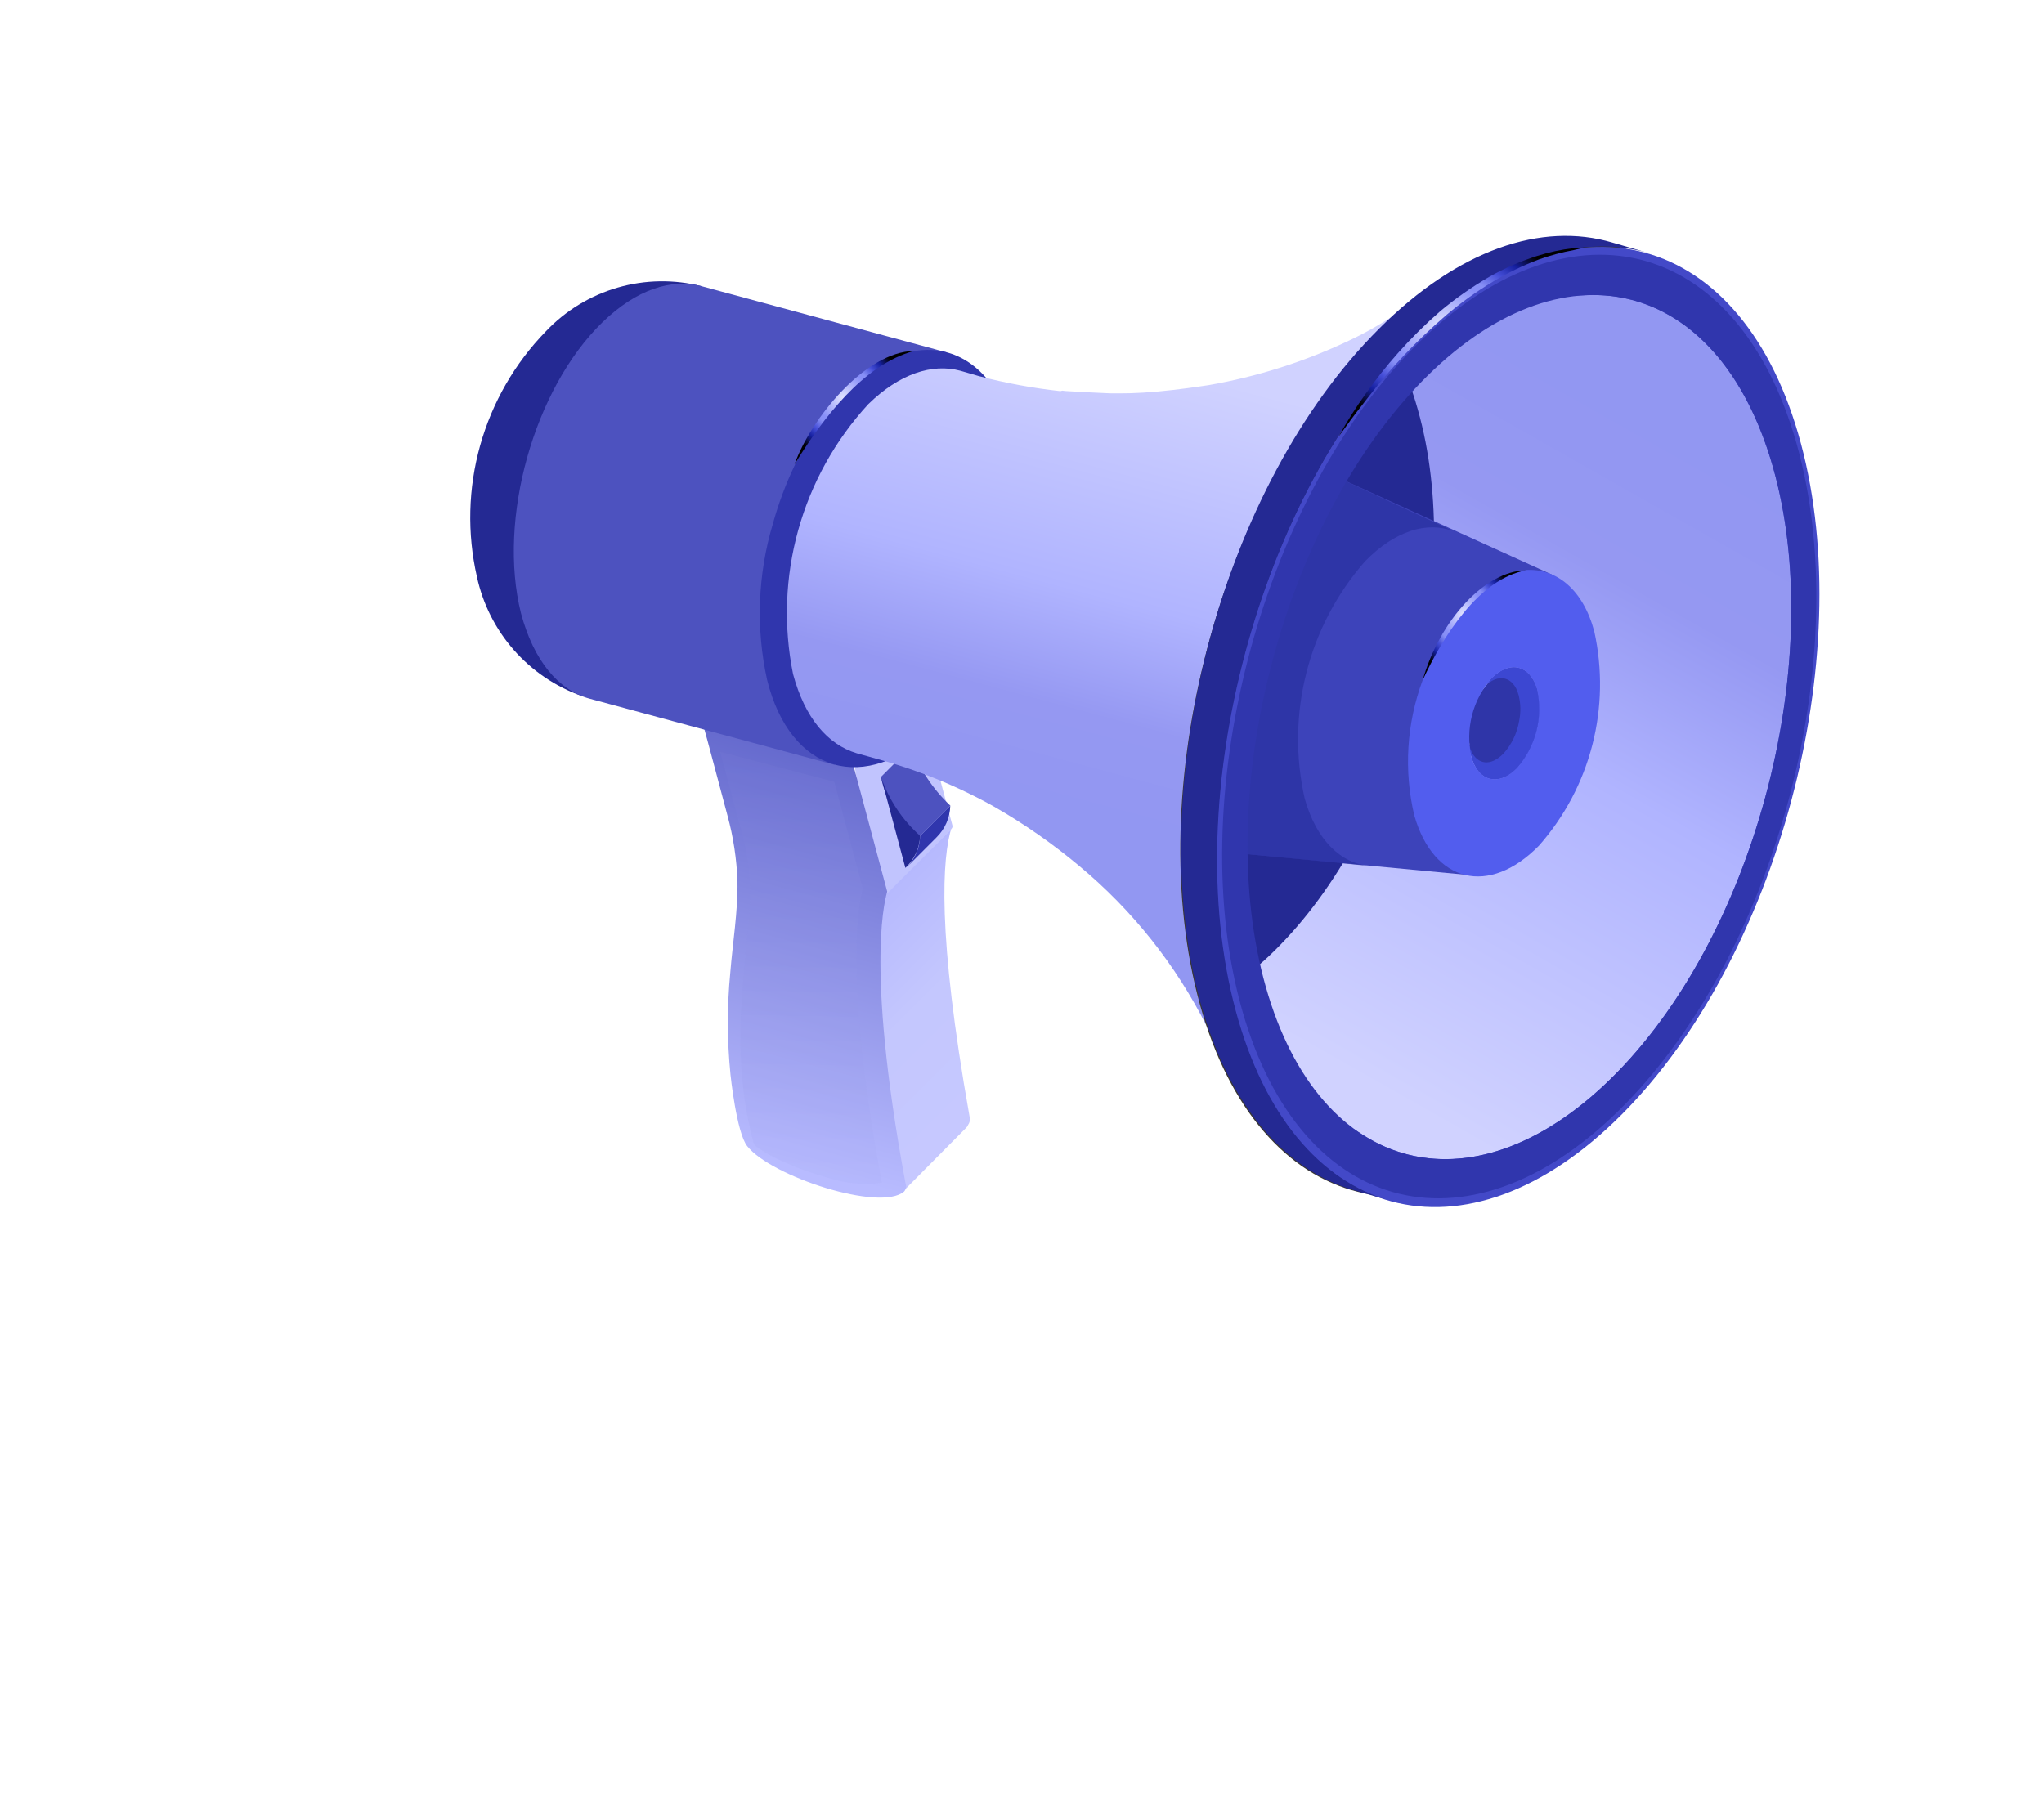 <svg width="478" height="424" viewBox="0 0 478 424" fill="none" xmlns="http://www.w3.org/2000/svg">
<path d="M222.477 193.874L203.179 213.045L205.838 252.92L211.305 278.56L225.99 263.753C226.18 263.563 226.325 263.332 226.415 263.079C226.614 262.792 226.745 262.462 226.798 262.117C226.851 261.771 226.824 261.418 226.72 261.084C219.094 218.155 220.306 200.568 222.578 193.381L222.477 193.874Z" fill="url(#paint0_linear_4008_19)"/>
<path d="M214.454 163.74L199.77 178.547L204.923 211.549L222.52 193.861C222.63 193.745 222.706 193.6 222.738 193.443C222.77 193.286 222.758 193.123 222.702 192.973L214.776 163.374L214.454 163.74Z" fill="#C1C4FE"/>
<path d="M164.787 169.266C164.483 169.347 164.515 169.992 164.734 170.633C164.952 171.274 168.988 186.521 170.142 190.83C171.501 195.819 172.28 200.949 172.464 206.117C172.574 213.318 171.349 220.412 170.781 227.515C170.016 235.455 170.033 243.452 170.832 251.388C170.832 251.388 172.241 265.007 174.751 268.112C180.376 275.189 205.828 283.527 211.438 278.71C211.666 278.446 211.816 278.124 211.871 277.779C211.927 277.435 211.887 277.082 211.755 276.759C201.965 224.006 207.387 209.256 207.473 208.533L199.465 178.629L164.787 169.266Z" fill="url(#paint1_linear_4008_19)"/>
<path style="mix-blend-mode:screen" opacity="0.3" d="M168.416 175.852L172.903 192.61C175.162 199.965 175.901 207.704 175.077 215.354C173.505 232.291 171.162 248.268 176.236 267.389C176.133 268.396 184.304 272.97 193.402 275.429C197.527 276.814 201.914 277.233 206.226 276.656C196.328 223.326 201.792 207.865 201.792 207.865C199.391 198.898 196.71 188.886 195.101 182.879L168.416 175.852Z" fill="url(#paint2_linear_4008_19)"/>
<path d="M215.174 195.505C215.104 198.312 213.946 200.981 211.945 202.949L219.004 195.878C221.005 193.91 222.162 191.241 222.232 188.434L215.174 195.505Z" fill="#3036AD"/>
<path d="M213.087 174.651L206.028 181.722C206.538 184.521 207.612 187.186 209.184 189.555C210.756 191.925 212.795 193.95 215.174 195.506L222.232 188.435C218.17 184.601 215.041 179.886 213.087 174.651Z" fill="#4D52BF"/>
<path d="M206.04 181.766L211.728 203.008C213.823 201.062 215.062 198.364 215.174 195.506C211.002 191.786 207.856 187.054 206.04 181.766Z" fill="#242993"/>
<path d="M127.632 77.525C120.376 84.99 115.101 94.154 112.289 104.181C109.477 114.208 109.218 124.78 111.534 134.933C112.905 141.267 115.867 147.148 120.141 152.018C124.414 156.888 129.859 160.588 135.959 162.768L164.105 66.952C157.636 65.303 150.844 65.414 144.431 67.273C138.019 69.132 132.219 72.671 127.632 77.525Z" fill="#242993"/>
<path d="M164.105 66.952C157.071 65.059 148.824 67.69 140.901 75.366C124.843 90.962 116.321 121.472 121.836 143.46C124.82 154.603 130.616 161.447 137.859 163.424L195.155 178.9L221.401 82.428L164.105 66.952Z" fill="#4D52BF"/>
<path d="M218.5 170.493C234.559 154.897 243.092 124.431 237.565 102.399C233.579 87.512 224.467 80.298 213.814 82.128C207.878 83.436 202.477 86.511 198.319 90.948C193.187 96.098 188.989 102.101 185.912 108.69C183.79 113.128 182.062 117.744 180.748 122.485C177.196 134.345 176.727 146.915 179.384 159.007C184.832 180.92 202.363 185.97 218.5 170.493Z" fill="#3036AD"/>
<path d="M376.733 57.109C361.678 53.121 344.336 58.004 327.725 72.582C323.815 75.306 319.682 77.695 315.369 79.72C304.969 84.638 293.952 88.125 282.618 90.088C280.286 90.433 275.807 91.12 270.801 91.576C265.794 92.032 262.67 92.03 259.818 92.002L258.594 91.957C255.336 91.804 252.319 91.68 249.136 91.46L248.414 91.374L247.979 91.49C241.542 90.786 235.166 89.611 228.901 87.975L224.553 86.714C218.024 84.966 210.374 87.39 203.055 94.531C195.346 102.915 189.733 113.006 186.674 123.979C183.615 134.952 183.198 146.494 185.458 157.66C188.22 167.976 193.557 174.15 200.353 176.2L204.787 177.437C214.442 180.021 223.739 183.797 232.462 188.678C239.53 192.727 246.225 197.396 252.469 202.629C264.851 212.94 274.98 225.693 282.223 240.092C282.071 239.526 281.861 238.742 281.698 238.133C281.003 236.406 374.562 58.578 376.733 57.109Z" fill="url(#paint3_linear_4008_19)"/>
<path d="M323.485 76.424C286.453 112.245 267.123 182.137 280.012 232.706C292.901 283.275 333.169 295.059 370.058 259.229C406.948 223.398 426.42 153.516 413.531 102.946C400.643 52.377 360.201 40.64 323.485 76.424Z" fill="#393735"/>
<path d="M288.824 236.361C302.228 286.419 342.765 297.291 379.259 260.68C415.753 224.069 434.563 153.804 421.159 103.747C407.754 53.689 367.218 42.817 330.723 79.428C294.229 116.038 275.419 186.303 288.824 236.361Z" fill="#4349C8"/>
<path d="M385.441 59.159L377.054 56.742C360.498 51.85 340.988 58.388 322.456 76.933C285.657 113.625 267.151 183.809 280.556 233.866C287.176 258.59 300.551 273.713 316.535 278.384L324.922 280.801C308.819 276.208 295.575 261.051 288.943 236.283C275.538 186.225 294.348 115.96 330.842 79.35C349.387 60.848 368.932 54.441 385.441 59.159Z" fill="#242993"/>
<mask id="mask0_4008_19" style="mask-type:luminance" maskUnits="userSpaceOnUse" x="289" y="65" width="133" height="210">
<path d="M416.724 107.036C429.834 153.207 412.956 218.848 379.054 253.645C345.151 288.441 307.012 279.212 293.902 233.041C280.793 186.87 297.845 121.181 331.573 86.432C365.302 51.682 403.615 60.865 416.724 107.036Z" fill="white"/>
</mask>
<g mask="url(#mask0_4008_19)">
<path d="M414.609 109.235C427.253 153.665 411.016 217.175 378.241 250.783C357.793 271.754 335.757 276.169 318.997 265.641L238.73 215.222C250.842 222.845 266.771 219.647 281.591 204.477C305.292 180.16 317.073 134.313 307.891 102.112C302.318 82.519 290.296 72.446 276.424 73.226L371.067 69.031C390.29 68.215 406.889 82.147 414.609 109.235Z" fill="url(#paint4_linear_4008_19)"/>
<path d="M279.089 225.256L288.246 230.545C292.266 227.743 296.003 224.554 299.403 221.022C328.377 191.326 342.783 135.259 331.556 95.767C330.135 90.616 328.13 85.644 325.582 80.947C305.513 78.257 285.46 75.282 265.33 72.189C263.047 74.048 260.87 76.033 258.81 78.136C230.545 107.175 216.197 160.848 225.716 200.051C244.37 206.485 262.267 214.937 279.089 225.256Z" fill="#242993"/>
<path d="M348.837 158.736L347.232 160.752C345.611 162.594 344.448 164.794 343.837 167.171C343.226 169.548 343.184 172.035 343.715 174.432C343.576 174.018 343.463 173.597 343.377 173.169L343.731 175.361C343.846 175.936 343.998 176.503 344.185 177.058C345.549 182.151 349.441 183.627 353.264 181.015C353.837 180.613 354.371 180.158 354.858 179.655C357.437 176.786 359.141 173.237 359.766 169.428C360.312 166.745 360.239 163.972 359.553 161.321C357.817 155.535 353.079 154.379 348.837 158.736Z" fill="#2F35A8"/>
<path d="M359.466 161.343C360.151 163.994 360.224 166.767 359.679 169.45C359.053 173.259 357.35 176.808 354.771 179.677C354.284 180.18 353.75 180.635 353.177 181.038C349.223 183.684 345.549 182.15 344.098 177.08C343.911 176.525 343.759 175.958 343.643 175.383L343.29 173.191C343.376 173.619 343.488 174.041 343.628 174.454C344.642 178.241 347.556 179.372 350.361 177.314C350.799 177.012 351.207 176.668 351.579 176.288C353.514 174.14 354.793 171.482 355.262 168.628C355.679 166.619 355.633 164.542 355.127 162.553C353.962 158.2 350.332 157.354 347.153 160.632L348.758 158.616C353.078 154.378 357.817 155.534 359.466 161.343Z" fill="#3C47D2"/>
<path d="M310.117 110.426C302.907 107.181 293.99 109.572 285.601 118.119C278.105 126.642 272.726 136.815 269.902 147.812C267.078 158.808 266.889 170.317 269.35 181.4C272.323 192.5 278.947 198.608 286.595 199.31L344.378 204.765C333.127 177.55 339.252 153.934 363.089 134.479L310.117 110.426Z" fill="#3D43BA"/>
<path opacity="0.6" d="M320.242 202.559C313.545 201.928 307.862 196.547 305.109 186.788C302.922 177.084 303.059 167.001 305.51 157.36C307.96 147.719 312.654 138.795 319.208 131.316C326.231 124.114 333.71 121.922 339.878 124.234L310.117 110.426C302.907 107.181 293.99 109.572 285.602 118.119C278.105 126.642 272.726 136.815 269.902 147.812C267.078 158.808 266.889 170.317 269.35 181.4C272.323 192.5 278.947 198.608 286.595 199.31L320.242 202.559Z" fill="#262C9C"/>
<path d="M343.648 140.577C338.699 145.907 334.956 152.241 332.675 159.148C328.93 169.257 328.256 180.248 330.738 190.739C335.253 206.557 348.262 209.694 359.904 197.802C365.851 191.057 370.121 183.001 372.366 174.292C374.612 165.582 374.769 156.465 372.826 147.683C370.168 137.759 363.87 132.869 356.766 133.328C351.666 134.09 347.009 136.663 343.648 140.577ZM359.454 161.299C360.171 164.509 360.12 167.843 359.304 171.029C358.488 174.216 356.93 177.164 354.759 179.633C350.517 183.99 345.735 182.846 344.086 177.036C343.369 173.826 343.421 170.492 344.237 167.306C345.053 164.12 346.61 161.172 348.781 158.702C353.078 154.378 357.817 155.533 359.466 161.343L359.454 161.299Z" fill="#525DEE"/>
</g>
<path d="M330.216 81.71C294.444 118.407 276.665 187.649 290.495 236.333C304.324 285.017 344.558 294.758 380.242 258.084C415.927 221.411 433.926 152.296 420.097 103.612C406.268 54.928 366.066 45.132 330.216 81.71ZM414.609 109.235C427.253 153.665 411.016 217.175 378.241 250.783C345.465 284.391 308.664 275.456 296.017 230.84C283.371 186.225 299.741 122.865 332.397 89.336C365.054 55.807 401.931 64.675 414.609 109.235Z" fill="#3036AD"/>
<path style="mix-blend-mode:screen" d="M332.676 159.15C337.334 149.037 345.737 135.494 356.79 133.417C347.452 133.541 336.804 144.794 332.676 159.15Z" fill="url(#paint5_radial_4008_19)"/>
<path style="mix-blend-mode:screen" d="M367.944 58.066C365.083 58.386 362.261 58.986 359.519 59.858C355.629 61.086 351.878 62.717 348.327 64.725C344.285 67.07 340.449 69.753 336.86 72.745C333.334 75.811 330.01 79.102 326.91 82.598C324.216 85.636 321.691 88.821 319.347 92.137C317.049 95.345 314.938 98.684 313.026 102.136L314.937 99.524C316.122 97.853 317.918 95.506 320.11 92.725C325.408 85.887 331.378 79.598 337.929 73.951C341.408 70.966 345.135 68.281 349.068 65.926C352.493 63.864 356.098 62.117 359.839 60.706C362.514 59.747 365.264 59.009 368.06 58.501C370.061 57.965 371.262 57.923 371.262 57.923C371.262 57.923 370.026 57.834 367.944 58.066Z" fill="url(#paint6_radial_4008_19)"/>
<path style="mix-blend-mode:screen" d="M185.802 108.627C192.287 98.024 201.84 85.292 213.715 82.108C202.466 82.232 189.63 97.85 185.802 108.627Z" fill="url(#paint7_radial_4008_19)"/>
<defs>
<linearGradient id="paint0_linear_4008_19" x1="198.549" y1="217.692" x2="235.462" y2="254.618" gradientUnits="userSpaceOnUse">
<stop stop-color="#B6B9FE"/>
<stop offset="0.46" stop-color="#C4C7FE"/>
<stop offset="1" stop-color="#C6C8FF"/>
</linearGradient>
<linearGradient id="paint1_linear_4008_19" x1="207.344" y1="152.164" x2="175.764" y2="270.107" gradientUnits="userSpaceOnUse">
<stop stop-color="#4D52BF"/>
<stop offset="1" stop-color="#B8BBFF"/>
</linearGradient>
<linearGradient id="paint2_linear_4008_19" x1="188.424" y1="156.724" x2="186.448" y2="282.378" gradientUnits="userSpaceOnUse">
<stop stop-color="#686CCF"/>
<stop offset="1" stop-color="#B2B5FB"/>
</linearGradient>
<linearGradient id="paint3_linear_4008_19" x1="282.218" y1="88.422" x2="254.575" y2="191.456" gradientUnits="userSpaceOnUse">
<stop stop-color="#D0D2FF"/>
<stop offset="0.52" stop-color="#B0B4FF"/>
<stop offset="0.78" stop-color="#9598F2"/>
<stop offset="1" stop-color="#9297F2"/>
</linearGradient>
<linearGradient id="paint4_linear_4008_19" x1="333.489" y1="261.024" x2="416.901" y2="113.936" gradientUnits="userSpaceOnUse">
<stop stop-color="#D0D2FF"/>
<stop offset="0.52" stop-color="#B0B4FF"/>
<stop offset="0.78" stop-color="#9598F2"/>
<stop offset="1" stop-color="#9297F2"/>
</linearGradient>
<radialGradient id="paint5_radial_4008_19" cx="0" cy="0" r="1" gradientUnits="userSpaceOnUse" gradientTransform="translate(342.273 143.803) rotate(-15.009) scale(24.686 28.183)">
<stop stop-color="#E1E3FF"/>
<stop offset="0.22" stop-color="#888FF8"/>
<stop offset="0.26" stop-color="#878FF5"/>
<stop offset="0.34" stop-color="#464FD8"/>
<stop offset="0.42" stop-color="#151F9F"/>
<stop offset="0.51"/>
<stop offset="0.59"/>
<stop offset="0.68"/>
<stop offset="0.78" stop-color="#0C030D"/>
<stop offset="0.88" stop-color="#030103"/>
<stop offset="1"/>
</radialGradient>
<radialGradient id="paint6_radial_4008_19" cx="0" cy="0" r="1" gradientUnits="userSpaceOnUse" gradientTransform="translate(337.085 76.293) rotate(-15.009) scale(55.793 42.782)">
<stop stop-color="#E1E3FF"/>
<stop offset="0.22" stop-color="#888FF8"/>
<stop offset="0.26" stop-color="#878FF5"/>
<stop offset="0.34" stop-color="#464FD8"/>
<stop offset="0.42" stop-color="#151F9F"/>
<stop offset="0.51"/>
<stop offset="0.59"/>
<stop offset="0.68"/>
<stop offset="0.78" stop-color="#0C030D"/>
<stop offset="0.88" stop-color="#030103"/>
<stop offset="1"/>
</radialGradient>
<radialGradient id="paint7_radial_4008_19" cx="0" cy="0" r="1" gradientUnits="userSpaceOnUse" gradientTransform="translate(197.085 92.958) rotate(-15.009) scale(27.878 27.893)">
<stop stop-color="#E1E3FF"/>
<stop offset="0.22" stop-color="#888FF8"/>
<stop offset="0.26" stop-color="#878FF5"/>
<stop offset="0.34" stop-color="#464FD8"/>
<stop offset="0.42" stop-color="#151F9F"/>
<stop offset="0.51"/>
<stop offset="0.59"/>
<stop offset="0.68"/>
<stop offset="0.78" stop-color="#0C030D"/>
<stop offset="0.88" stop-color="#030103"/>
<stop offset="1"/>
</radialGradient>
</defs>
</svg>
